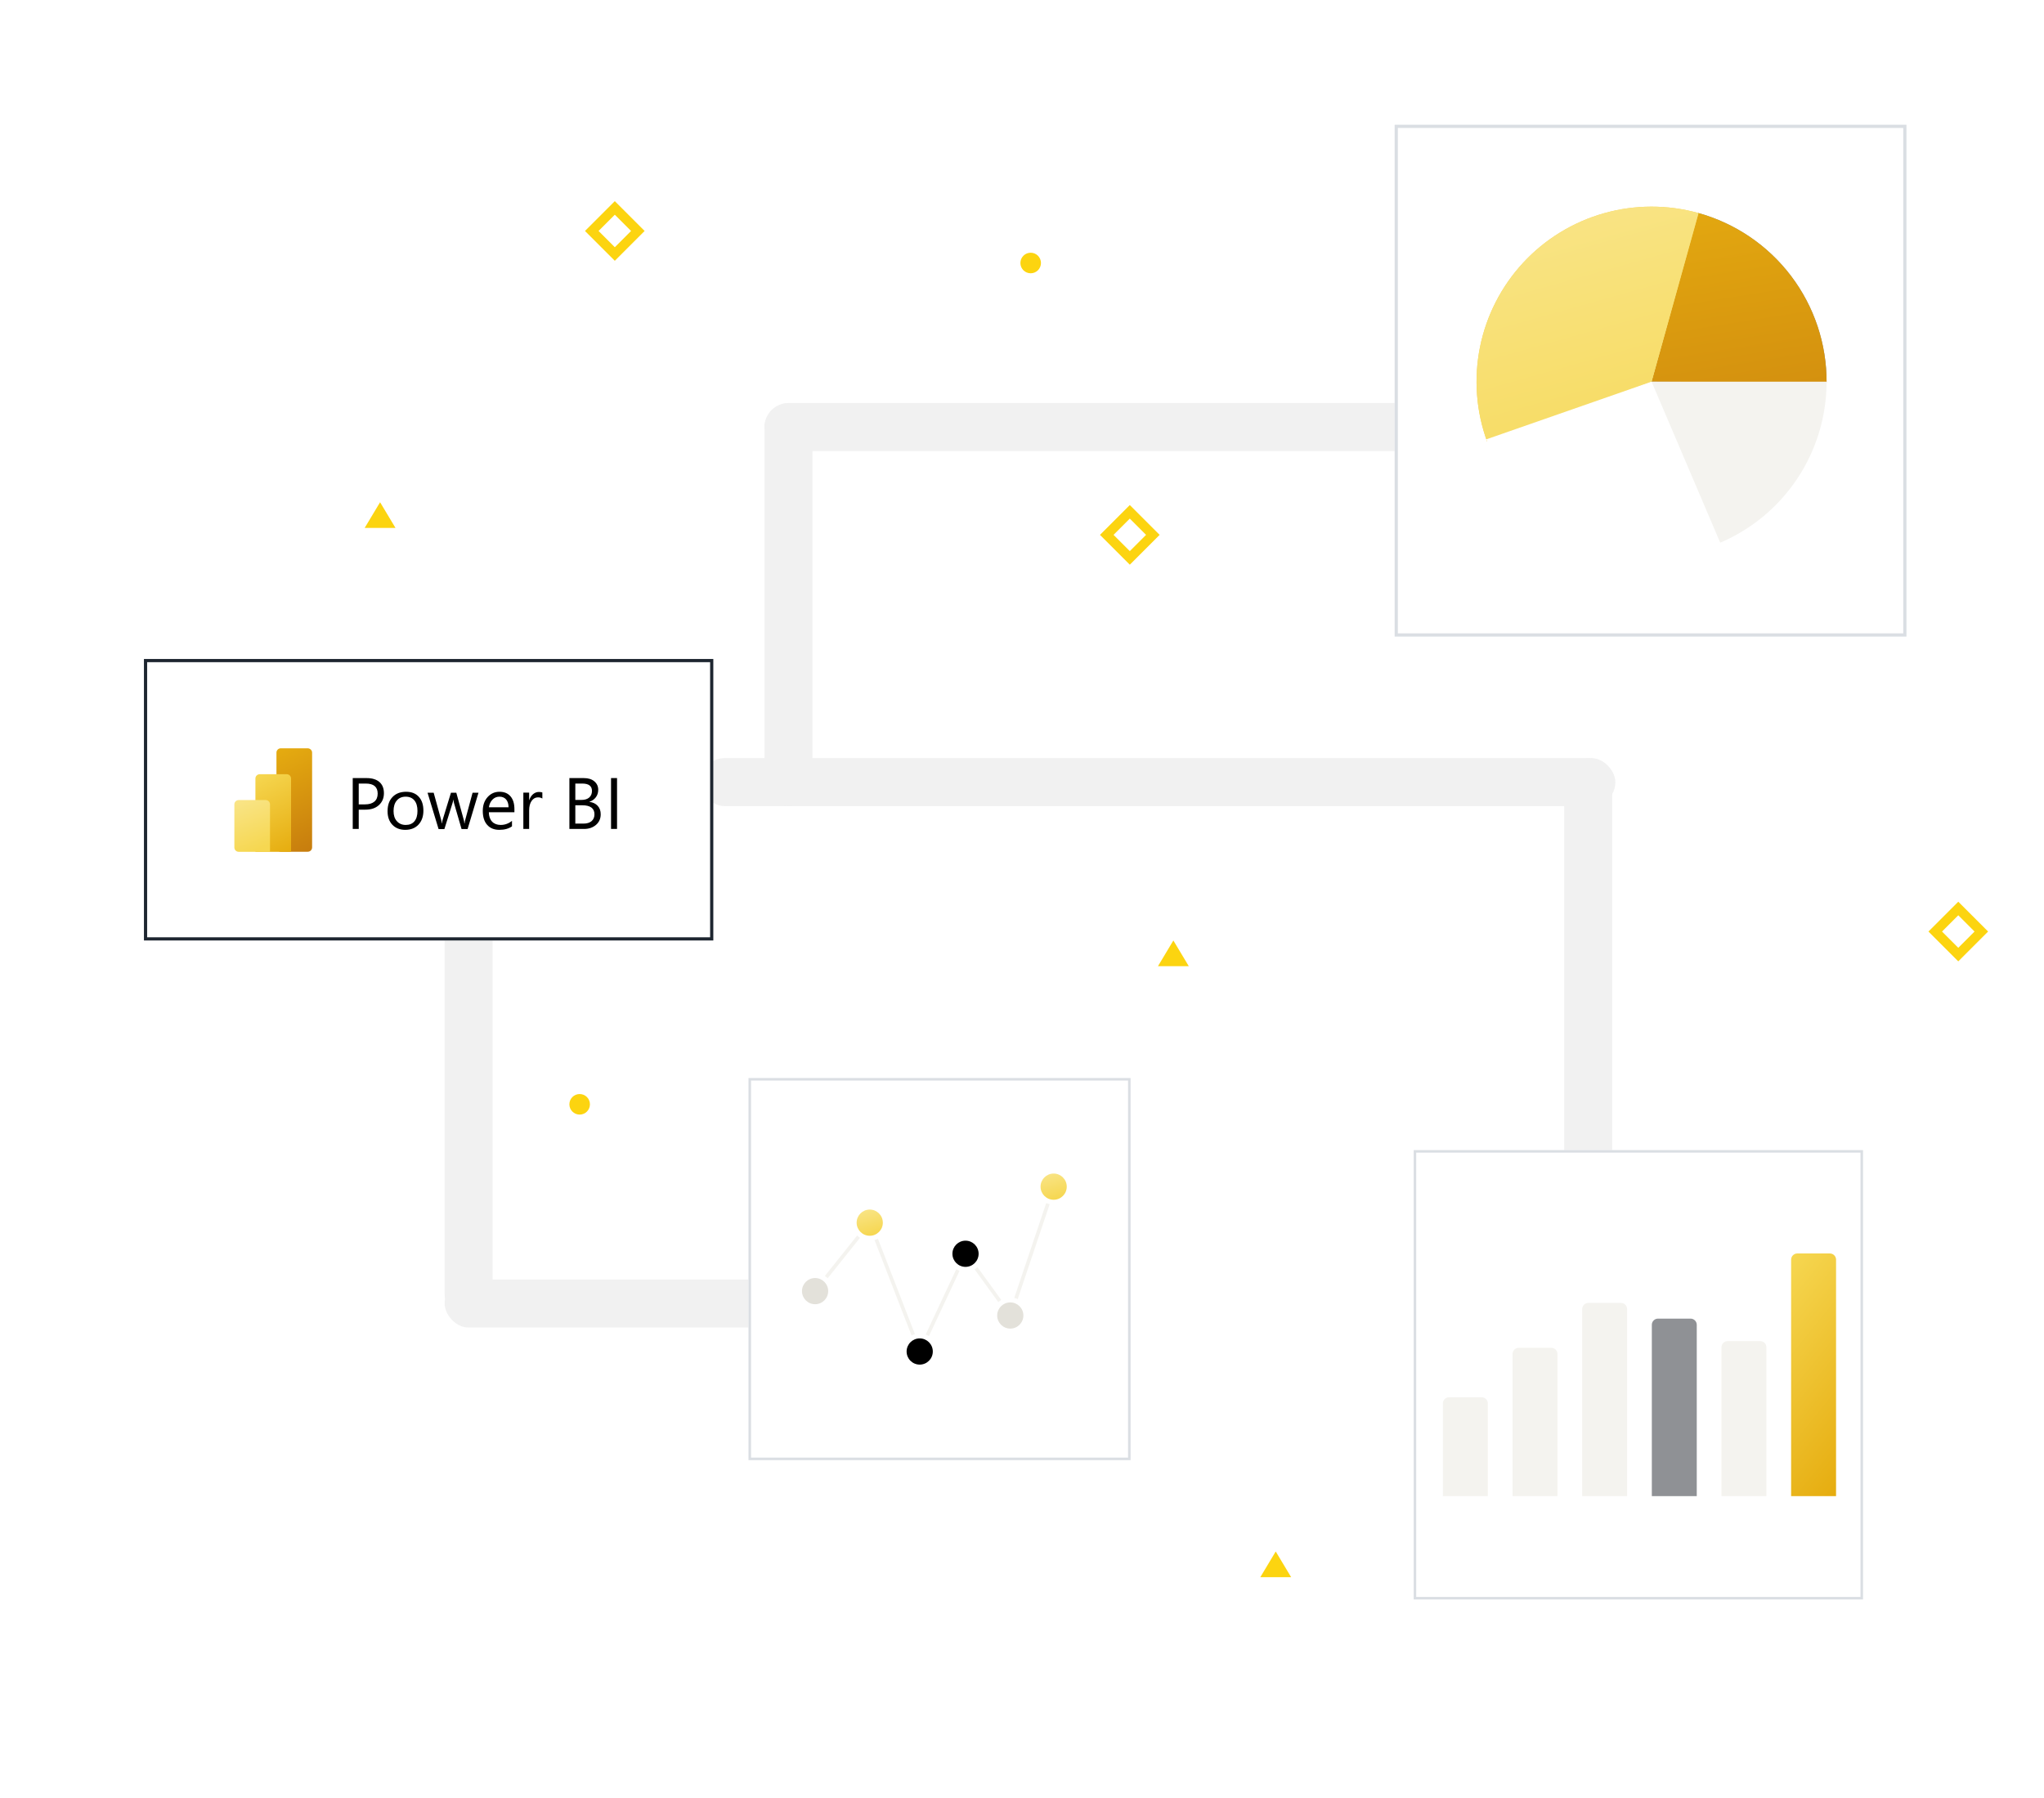 <svg xmlns="http://www.w3.org/2000/svg" width="639" height="562" viewBox="0 0 639 562" fill="none"><rect x="239" y="126" width="250" height="15" rx="7.5" fill="#F1F1F1"></rect><rect x="219" y="237" width="286" height="15" rx="7.5" fill="#F1F1F1"></rect><rect x="489" y="438" width="201" height="15" rx="7.5" transform="rotate(-90 489 438)" fill="#F1F1F1"></rect><rect x="254" y="126" width="126" height="15" rx="7.5" transform="rotate(90 254 126)" fill="#F1F1F1"></rect><rect x="154" y="278" width="134" height="15" rx="7.5" transform="rotate(90 154 278)" fill="#F1F1F1"></rect><rect x="259" y="415" width="120" height="15" rx="7.5" transform="rotate(-180 259 415)" fill="#F1F1F1"></rect><g filter="url(#filter0_b_2040_6238)"><rect x="441.953" y="359.531" width="140.469" height="140.469" fill="white"></rect><rect x="442.345" y="359.923" width="139.685" height="139.685" stroke="#DADEE3" stroke-width="0.784"></rect></g><path d="M559.945 393.777C559.945 392.707 560.813 391.839 561.884 391.839H572.053C573.124 391.839 573.992 392.707 573.992 393.777V467.692H559.945V393.777Z" fill="url(#paint0_linear_2040_6238)"></path><path d="M494.629 409.229C494.629 408.158 495.497 407.29 496.568 407.29H506.737C507.808 407.29 508.676 408.158 508.676 409.229V467.692H494.629V409.229Z" fill="#F4F3EF"></path><path d="M516.398 414.146C516.398 413.075 517.266 412.207 518.337 412.207H528.507C529.577 412.207 530.445 413.075 530.445 414.146V467.692H516.398V414.146Z" fill="#8F9195"></path><path d="M538.172 421.169C538.172 420.098 539.04 419.23 540.111 419.23H550.28C551.351 419.23 552.219 420.098 552.219 421.169V467.692H538.172V421.169Z" fill="#F4F3EF"></path><path d="M472.855 423.276C472.855 422.205 473.724 421.337 474.794 421.337H484.964C486.034 421.337 486.902 422.205 486.902 423.276V467.692H472.855V423.276Z" fill="#F4F3EF"></path><path d="M451.082 438.728C451.082 437.657 451.95 436.789 453.021 436.789H463.19C464.261 436.789 465.129 437.657 465.129 438.728V467.692H451.082V438.728Z" fill="#F4F3EF"></path><g filter="url(#filter1_b_2040_6238)"><rect x="436" y="39" width="160" height="160" fill="white"></rect><rect x="436.5" y="39.5" width="159" height="159" stroke="#DADEE3"></rect></g><path d="M530.89 66.576C542.469 69.776 552.674 76.698 559.929 86.274C567.184 95.85 571.085 107.548 571.031 119.561L516.316 119.315L530.89 66.576Z" fill="#8F9195"></path><path d="M530.89 66.576C542.469 69.776 552.674 76.698 559.929 86.274C567.184 95.85 571.085 107.548 571.031 119.561L516.316 119.315L530.89 66.576Z" fill="url(#paint1_linear_2040_6238)"></path><path d="M464.885 137.983C461.455 128.534 460.695 118.324 462.687 108.471C464.679 98.619 469.347 89.506 476.177 82.132C483.008 74.758 491.738 69.408 501.41 66.67C511.081 63.931 521.32 63.91 531.003 66.608L516.316 119.315L464.885 137.983Z" fill="#F5D457"></path><path d="M464.885 137.983C461.455 128.534 460.695 118.324 462.687 108.471C464.679 98.619 469.347 89.506 476.177 82.132C483.008 74.758 491.738 69.408 501.41 66.67C511.081 63.931 521.32 63.91 531.003 66.608L516.316 119.315L464.885 137.983Z" fill="url(#paint2_linear_2040_6238)"></path><path d="M537.739 169.662C530.845 172.595 523.422 174.081 515.93 174.028C508.438 173.976 501.037 172.385 494.185 169.354C487.334 166.324 481.177 161.919 476.098 156.412C471.018 150.905 467.124 144.413 464.656 137.339L516.316 119.315L537.739 169.662Z" fill="white"></path><path d="M571.031 119.315C571.031 130.04 567.88 140.528 561.968 149.476C556.056 158.424 547.644 165.438 537.779 169.645L516.316 119.315H571.031Z" fill="#F4F3EF"></path><g filter="url(#filter2_b_2040_6238)"><rect x="234" y="337" width="119.444" height="119.444" fill="white"></rect><rect x="234.392" y="337.392" width="118.661" height="118.661" stroke="#DADEE3" stroke-width="0.784"></rect></g><path d="M267.965 386.235C268.236 386.499 268.533 386.736 268.852 386.941L258.753 399.589C258.483 399.325 258.186 399.087 257.867 398.881L267.965 386.235Z" fill="#F4F3EF"></path><path d="M274.456 387.229L286.028 417.061C285.659 417.162 285.305 417.301 284.97 417.471L273.398 387.639C273.767 387.538 274.122 387.399 274.456 387.229Z" fill="#F4F3EF"></path><path d="M298.953 396.764C299.276 396.959 299.621 397.12 299.981 397.246L290.415 417.658C290.092 417.464 289.747 417.302 289.387 417.176L298.953 396.764Z" fill="#F4F3EF"></path><path d="M305.589 396.135L313.01 406.366C312.683 406.557 312.375 406.781 312.093 407.032L304.672 396.801C305.001 396.611 305.309 396.387 305.589 396.135Z" fill="#F4F3EF"></path><path d="M328.147 376.443L318.161 406.106C317.819 405.95 317.46 405.829 317.086 405.745L327.071 376.083C327.412 376.238 327.773 376.36 328.147 376.443Z" fill="#F4F3EF"></path><path d="M254.814 407.706C257.076 407.706 258.91 405.873 258.91 403.611C258.91 401.349 257.076 399.516 254.814 399.516C252.552 399.516 250.719 401.349 250.719 403.611C250.719 405.873 252.552 407.706 254.814 407.706Z" fill="#E3E1DA"></path><path d="M301.841 396.03C304.103 396.03 305.937 394.197 305.937 391.935C305.937 389.673 304.103 387.84 301.841 387.84C299.58 387.84 297.746 389.673 297.746 391.935C297.746 394.197 299.58 396.03 301.841 396.03Z" fill="black"></path><path d="M315.838 415.328C318.099 415.328 319.933 413.494 319.933 411.232C319.933 408.971 318.099 407.137 315.838 407.137C313.576 407.137 311.742 408.971 311.742 411.232C311.742 413.494 313.576 415.328 315.838 415.328Z" fill="#E3E1DA"></path><path d="M329.396 375.052C331.658 375.052 333.492 373.218 333.492 370.956C333.492 368.695 331.658 366.861 329.396 366.861C327.134 366.861 325.301 368.695 325.301 370.956C325.301 373.218 327.134 375.052 329.396 375.052Z" fill="url(#paint3_linear_2040_6238)"></path><path d="M287.521 426.583C289.783 426.583 291.617 424.75 291.617 422.488C291.617 420.226 289.783 418.392 287.521 418.392C285.259 418.392 283.426 420.226 283.426 422.488C283.426 424.75 285.259 426.583 287.521 426.583Z" fill="black"></path><path d="M271.9 386.307C274.162 386.307 275.995 384.474 275.995 382.212C275.995 379.95 274.162 378.117 271.9 378.117C269.638 378.117 267.805 379.95 267.805 382.212C267.805 384.474 269.638 386.307 271.9 386.307Z" fill="url(#paint4_linear_2040_6238)"></path><g filter="url(#filter3_b_2040_6238)"><rect x="45" y="206" width="178" height="88" fill="white"></rect><rect x="45.5" y="206.5" width="177" height="87" stroke="#1E2630"></rect><path d="M112.148 253.124V259.134H110.273V243.234H114.66C116.355 243.234 117.691 243.652 118.628 244.468C119.565 245.303 120.023 246.458 120.023 247.97C120.023 249.483 119.505 250.716 118.468 251.672C117.431 252.627 116.016 253.104 114.261 253.104H112.148V253.124ZM112.148 244.925V251.453H114.102C115.398 251.453 116.375 251.154 117.053 250.577C117.73 250 118.069 249.164 118.069 248.09C118.069 246 116.833 244.945 114.341 244.945H112.148V244.925ZM126.683 259.413C125.008 259.413 123.652 258.876 122.655 257.821C121.658 256.766 121.16 255.353 121.16 253.602C121.16 251.692 121.678 250.199 122.735 249.124C123.772 248.05 125.188 247.512 126.962 247.512C128.657 247.512 129.973 248.03 130.93 249.085C131.887 250.119 132.365 251.572 132.365 253.423C132.365 255.234 131.847 256.687 130.83 257.781C129.813 258.876 128.418 259.413 126.683 259.413ZM126.823 249.045C125.646 249.045 124.729 249.443 124.051 250.239C123.373 251.035 123.034 252.129 123.034 253.522C123.034 254.876 123.373 255.93 124.071 256.706C124.769 257.483 125.686 257.881 126.842 257.881C128.019 257.881 128.916 257.502 129.554 256.746C130.192 255.99 130.511 254.896 130.511 253.502C130.511 252.09 130.192 250.995 129.554 250.219C128.916 249.443 127.999 249.045 126.823 249.045ZM149.592 247.791L146.183 259.154H144.289L141.936 251.035C141.856 250.716 141.796 250.378 141.757 249.98H141.717C141.697 250.239 141.617 250.597 141.477 251.015L138.925 259.174H137.111L133.661 247.811H135.576L137.928 256.348C138.008 256.607 138.048 256.945 138.088 257.363H138.168C138.188 257.045 138.247 256.687 138.367 256.328L140.979 247.811H142.654L145.007 256.368C145.086 256.647 145.146 256.985 145.166 257.383H145.246C145.266 257.104 145.326 256.746 145.425 256.368L147.738 247.811H149.592V247.791ZM160.858 253.92H152.823C152.842 255.194 153.201 256.169 153.839 256.846C154.477 257.522 155.395 257.881 156.531 257.881C157.807 257.881 158.984 257.463 160.06 256.607V258.318C159.063 259.035 157.747 259.413 156.092 259.413C154.477 259.413 153.221 258.896 152.304 257.861C151.387 256.826 150.928 255.373 150.928 253.502C150.928 251.731 151.427 250.299 152.424 249.184C153.421 248.07 154.677 247.512 156.152 247.512C157.648 247.512 158.784 247.99 159.602 248.945C160.419 249.9 160.818 251.234 160.818 252.945V253.92H160.858ZM158.984 252.368C158.984 251.313 158.724 250.498 158.226 249.92C157.727 249.343 157.03 249.045 156.152 249.045C155.295 249.045 154.557 249.343 153.959 249.96C153.361 250.577 152.982 251.373 152.842 252.368H158.984ZM169.531 249.622C169.212 249.383 168.753 249.264 168.155 249.264C167.378 249.264 166.72 249.622 166.201 250.358C165.683 251.095 165.424 252.09 165.424 253.343V259.134H163.609V247.771H165.424V250.119H165.464C165.723 249.323 166.122 248.706 166.66 248.249C167.198 247.811 167.796 247.572 168.454 247.572C168.933 247.572 169.292 247.632 169.551 247.731V249.622H169.531ZM178.005 259.134V243.234H182.531C183.907 243.234 185.003 243.572 185.801 244.249C186.599 244.925 187.017 245.801 187.017 246.876C187.017 247.771 186.778 248.567 186.28 249.224C185.781 249.881 185.123 250.358 184.266 250.637V250.677C185.342 250.796 186.2 251.214 186.838 251.891C187.476 252.567 187.795 253.463 187.795 254.557C187.795 255.91 187.296 257.025 186.319 257.861C185.342 258.697 184.106 259.134 182.611 259.134H178.005ZM179.859 244.925V250.06H181.773C182.79 250.06 183.608 249.821 184.186 249.323C184.764 248.826 185.063 248.129 185.063 247.254C185.063 245.701 184.046 244.945 182.013 244.945H179.859V244.925ZM179.859 251.731V257.463H182.392C183.488 257.463 184.346 257.204 184.944 256.687C185.542 256.169 185.841 255.453 185.841 254.557C185.841 252.687 184.565 251.731 181.993 251.731H179.859ZM192.899 259.134H191.025V243.234H192.899V259.134Z" fill="black"></path><path d="M97.572 235.274V264.905C97.572 265.642 96.973 266.259 96.216 266.259H87.782C87.044 266.259 86.426 265.662 86.426 264.905V235.274C86.426 234.537 87.024 233.92 87.782 233.92H96.216C96.953 233.94 97.572 234.537 97.572 235.274Z" fill="url(#paint5_linear_2040_6238)"></path><path d="M90.993 243.373V266.279H79.848V243.373C79.848 242.637 80.446 242.02 81.204 242.02H89.638C90.375 242.02 90.993 242.617 90.993 243.373Z" fill="url(#paint6_linear_2040_6238)"></path><path d="M73.266 251.453V264.925C73.266 265.662 73.864 266.279 74.621 266.279H84.411V251.453C84.411 250.716 83.813 250.1 83.055 250.1H74.621C73.884 250.1 73.266 250.697 73.266 251.453Z" fill="url(#paint7_linear_2040_6238)"></path></g><path d="M322.214 85.429C323.989 85.429 325.429 83.99 325.429 82.214C325.429 80.439 323.989 79 322.214 79C320.439 79 319 80.439 319 82.214C319 83.99 320.439 85.429 322.214 85.429Z" fill="#FCD410"></path><path d="M181.214 348.429C182.989 348.429 184.429 346.989 184.429 345.214C184.429 343.439 182.989 342 181.214 342C179.439 342 178 343.439 178 345.214C178 346.989 179.439 348.429 181.214 348.429Z" fill="#FCD410"></path><path d="M366.821 294L371.643 302.036H362L366.821 294Z" fill="#FCD410"></path><path d="M118.821 157L123.643 165.036H114L118.821 157Z" fill="#FCD410"></path><path d="M398.821 485L403.643 493.036H394L398.821 485Z" fill="#FCD410"></path><path d="M612.203 284L605 291.203L612.203 298.406L619.406 291.203L612.203 284Z" stroke="#FCD410" stroke-width="3" stroke-miterlimit="10"></path><path d="M192.203 65L185 72.203L192.203 79.406L199.406 72.203L192.203 65Z" stroke="#FCD410" stroke-width="3" stroke-miterlimit="10"></path><path d="M353.203 160L346 167.203L353.203 174.406L360.406 167.203L353.203 160Z" stroke="#FCD410" stroke-width="3" stroke-miterlimit="10"></path><defs><filter id="filter0_b_2040_6238" x="402.741" y="320.319" width="218.893" height="218.893" filterUnits="userSpaceOnUse" color-interpolation-filters="sRGB"><feGaussianBlur stdDeviation="19.606"></feGaussianBlur></filter><filter id="filter1_b_2040_6238" x="386" y="-11" width="260" height="260" filterUnits="userSpaceOnUse" color-interpolation-filters="sRGB"><feGaussianBlur stdDeviation="25"></feGaussianBlur></filter><filter id="filter2_b_2040_6238" x="194.811" y="297.811" width="197.824" height="197.823" filterUnits="userSpaceOnUse" color-interpolation-filters="sRGB"><feGaussianBlur stdDeviation="19.595"></feGaussianBlur></filter><filter id="filter3_b_2040_6238" x="5.811" y="166.811" width="256.378" height="166.378" filterUnits="userSpaceOnUse" color-interpolation-filters="sRGB"><feGaussianBlur stdDeviation="19.595"></feGaussianBlur></filter><linearGradient id="paint0_linear_2040_6238" x1="559.182" y1="392.779" x2="604.033" y2="429.003" gradientUnits="userSpaceOnUse"><stop stop-color="#F6D751"></stop><stop offset="1" stop-color="#E6AD10"></stop></linearGradient><linearGradient id="paint1_linear_2040_6238" x1="443.555" y1="64.624" x2="462.695" y2="186.247" gradientUnits="userSpaceOnUse"><stop stop-color="#E6AD10"></stop><stop offset="1" stop-color="#C87E0E"></stop></linearGradient><linearGradient id="paint2_linear_2040_6238" x1="480.61" y1="59.264" x2="513.126" y2="174.846" gradientUnits="userSpaceOnUse"><stop stop-color="#F9E589"></stop><stop offset="1" stop-color="#F6D751"></stop></linearGradient><linearGradient id="paint3_linear_2040_6238" x1="326.724" y1="366.462" x2="329.157" y2="375.113" gradientUnits="userSpaceOnUse"><stop stop-color="#F9E589"></stop><stop offset="1" stop-color="#F6D751"></stop></linearGradient><linearGradient id="paint4_linear_2040_6238" x1="269.227" y1="377.717" x2="271.661" y2="386.368" gradientUnits="userSpaceOnUse"><stop stop-color="#F9E589"></stop><stop offset="1" stop-color="#F6D751"></stop></linearGradient><linearGradient id="paint5_linear_2040_6238" x1="84.588" y1="233.927" x2="98.504" y2="264.405" gradientUnits="userSpaceOnUse"><stop stop-color="#E6AD10"></stop><stop offset="1" stop-color="#C87E0E"></stop></linearGradient><linearGradient id="paint6_linear_2040_6238" x1="79.242" y1="242.321" x2="90.967" y2="265.814" gradientUnits="userSpaceOnUse"><stop stop-color="#F6D751"></stop><stop offset="1" stop-color="#E6AD10"></stop></linearGradient><linearGradient id="paint7_linear_2040_6238" x1="75.202" y1="249.311" x2="81.656" y2="265.116" gradientUnits="userSpaceOnUse"><stop stop-color="#F9E589"></stop><stop offset="1" stop-color="#F6D751"></stop></linearGradient></defs></svg>